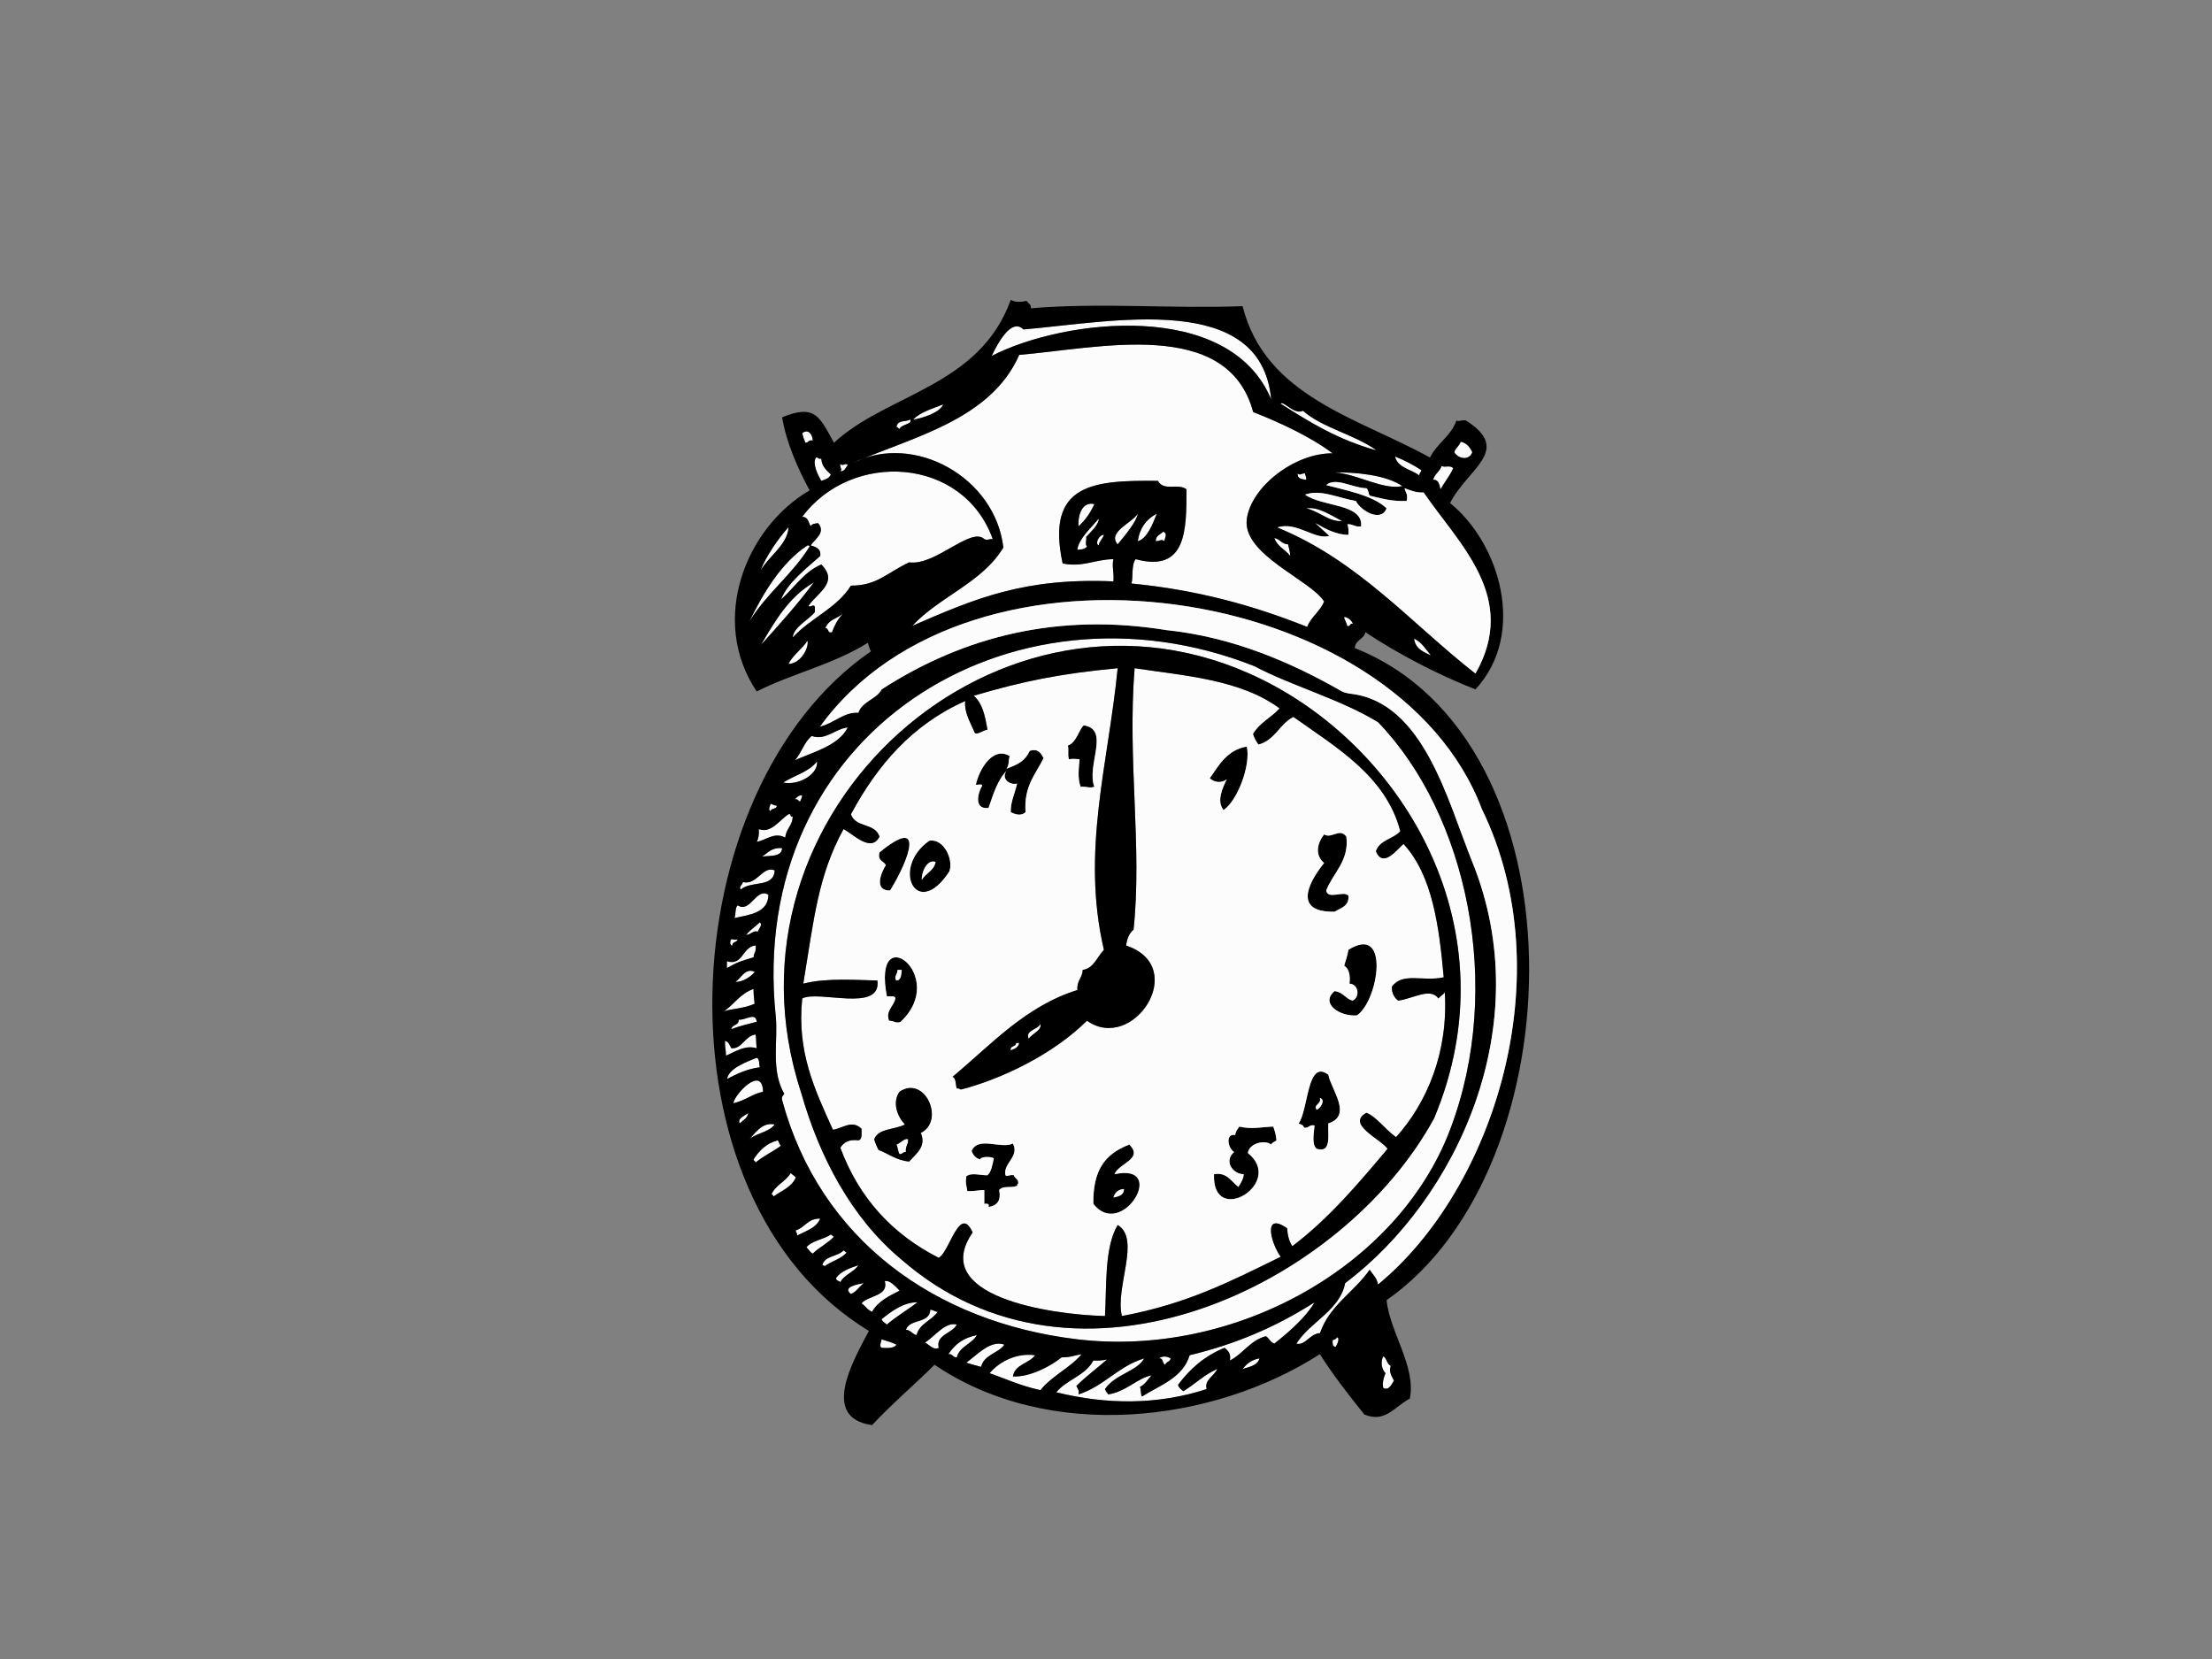 <?xml version="1.0" encoding="utf-8"?>
<!-- Generator: Adobe Illustrator 17.0.0, SVG Export Plug-In . SVG Version: 6.00 Build 0)  -->
<!DOCTYPE svg PUBLIC "-//W3C//DTD SVG 1.1//EN" "http://www.w3.org/Graphics/SVG/1.1/DTD/svg11.dtd">
<svg version="1.1" id="Layer_1" xmlns="http://www.w3.org/2000/svg" xmlns:xlink="http://www.w3.org/1999/xlink" x="0px" y="0px"
	 width="800px" height="600px" viewBox="0 0 800 600" enable-background="new 0 0 800 600" xml:space="preserve">
<rect x="0" y="0" width="800" height="600" fill="#808080" stroke="none"/>
<g>
	<path fill-rule="evenodd" clip-rule="evenodd" fill="#FCFCFC" d="M329.184,151.698c0.936,1.837-3.357,1.734-3.828,3.443
		c-0.502-0.135-0.603-0.674-1.15-0.767C324.826,151.614,327.348,152.814,329.184,151.698z"/>
	<path fill-rule="evenodd" clip-rule="evenodd" fill="#FCFCFC" d="M293.959,159.351c-1.584-0.439-1.49,0.807-2.677,0.767
		c-0.456-1.076-0.863-2.2-1.149-3.443C292.189,154.973,293.851,156.948,293.959,159.351z"/>
	<path fill-rule="evenodd" clip-rule="evenodd" fill="#FCFCFC" d="M528.267,159.736c2.208,0.474,3.349,2.007,4.211,3.828
		c-1.147,3.156-5.107,2.389-6.509,0C526.381,161.936,527.827,161.335,528.267,159.736z"/>
	<path fill-rule="evenodd" clip-rule="evenodd" fill="#FCFCFC" d="M504.528,165.095c3.473,1.379,6.654,3.048,9.573,4.977
		c-0.164,0.729-0.824,0.964-0.766,1.915C510.41,169.676,505.539,169.321,504.528,165.095z"/>
	<path fill-rule="evenodd" clip-rule="evenodd" fill="#FCFCFC" d="M295.108,165.48c0.925-0.16,0.836,0.696,1.918,0.382
		c0.193,2.869,1.918,4.205,3.443,5.744c-0.502,1.409-2.007,1.818-3.443,2.297C295.859,171.863,293.653,167.693,295.108,165.48z"/>
	<path fill-rule="evenodd" clip-rule="evenodd" fill="#FCFCFC" d="M303.917,167.774c0.856,1.021,1.918-0.542,2.678,0.385
		c-0.738,0.919-0.986,2.33-2.678,2.292C304.778,169.627,303.598,169.15,303.917,167.774z"/>
	<path fill-rule="evenodd" clip-rule="evenodd" fill="#FCFCFC" d="M359.045,194.959c-1.599-0.089-1.809,0.62-3.061,0
		c-4.908-4.546-17.754,9.791-27.184,8.423c-8.151,3.85-11.662,8.469-21.056,8.418c-5.072,8.204-14.737,11.81-21.058,18.762
		c0.382-3.831,5.532-6.207,8.04-9.19c0-0.637,0-1.273,0-1.907c-0.531-1.208-1.888,0.523-2.296-0.39
		c3.366-4.896,11.024-8.45,4.596-14.928c-6.349,2.715-9.695,8.426-14.549,12.63c2.366-6.052,9.041-11.119,14.165-15.692
		c0.431-3.026-2.342-3.435-3.447-3.834c1.505-2.273,5.59-4.687,2.682-8.036c-1.142,0.135-2.333,0.222-2.682,1.149
		c-0.786-1.384-0.894-3.446-3.062-3.446C307.947,162.93,348.314,165.062,359.045,194.959z"/>
	<path fill-rule="evenodd" clip-rule="evenodd" fill="#FCFCFC" d="M521.375,168.541c1.325,0.642,2.942-0.431,4.212,0.767
		c-1.24,2.842-3.143,5.023-4.595,7.651c-0.482-1.552-0.532-3.546-2.678-3.441C518.838,171.361,520.716,170.562,521.375,168.541z"/>
	<path fill-rule="evenodd" clip-rule="evenodd" fill="#FCFCFC" d="M507.211,175.815c-7.208,1.449-15.813-4.24-24.504-4.977
		C490.011,170.776,501.034,171.627,507.211,175.815z"/>
	<path fill-rule="evenodd" clip-rule="evenodd" fill="#FCFCFC" d="M469.305,171.22c0.855,0.889,1.496-0.127,2.684,0
		c-0.011,0.9,0.657,1.127,0.383,2.298C470.808,173.293,469.148,173.169,469.305,171.22z"/>
	<path fill-rule="evenodd" clip-rule="evenodd" fill="#FCFCFC" d="M395.799,182.326c-1.418,3.17-3.334,5.849-5.744,8.038
		C389.783,185.72,391.67,181.299,395.799,182.326z"/>
	<path fill-rule="evenodd" clip-rule="evenodd" fill="#FCFCFC" d="M472.372,183.856c4.317-0.753,9.144,2.59,13.017,4.592
		C480.663,188.833,477.016,184.826,472.372,183.856z"/>
	<path fill-rule="evenodd" clip-rule="evenodd" fill="#FCFCFC" d="M411.496,185.772c-0.333,2.752-4.722,8.017-7.276,11.1
		C400.376,192.442,409.382,189.177,411.496,185.772z"/>
	<path fill-rule="evenodd" clip-rule="evenodd" fill="#FCFCFC" d="M418.388,185.772c-1.527,3.89-3.571,9.106-6.891,9.948
		C412.11,191.253,414.413,187.815,418.388,185.772z"/>
	<path fill-rule="evenodd" clip-rule="evenodd" fill="#FCFCFC" d="M420.685,192.274c1.615,0.715,0.737,1.967,0.383,3.446
		c-0.897-0.899-1.882,0.065-3.063,0C417.95,193.626,419.719,193.352,420.685,192.274z"/>
	<path fill-rule="evenodd" clip-rule="evenodd" fill="#FCFCFC" d="M399.245,193.425c-0.424,1.488-1.617,2.214-1.914,3.826
		C395.94,196.59,397.472,193.352,399.245,193.425z"/>
	<path fill-rule="evenodd" clip-rule="evenodd" fill="#FCFCFC" d="M460.885,194.577c2.045,0.374,2.654,2.192,4.977,2.295
		c0.252,1.406,0.742,2.571,0.767,4.213C464.878,198.749,461.905,197.638,460.885,194.577z"/>
	<path fill-rule="evenodd" clip-rule="evenodd" fill="#FCFCFC" d="M292.048,197.251c0.444-0.057,0.681,0.089,0.765,0.387
		c-6.214,10.119-15.642,17.028-21.823,27.179C275.806,214.959,282.396,203.555,292.048,197.251z"/>
	<path fill-rule="evenodd" clip-rule="evenodd" fill="#FCFCFC" d="M294.343,210.657c-5.968,7.938-12.526,15.288-19.139,22.584
		C280.355,224.485,285.467,215.688,294.343,210.657z"/>
	<path fill-rule="evenodd" clip-rule="evenodd" fill="#FCFCFC" d="M511.421,230.946c2.761,1.322,4.26,3.907,6.126,6.123
		C515.338,235.966,511.849,234.866,511.421,230.946z"/>
	<path fill-rule="evenodd" clip-rule="evenodd" fill="#FCFCFC" d="M292.048,231.713c0.55,2.628-2.41,8.282-6.891,8.421
		C286.868,236.741,290.042,234.812,292.048,231.713z"/>
	<path fill-rule="evenodd" clip-rule="evenodd" fill="#FCFCFC" d="M453.612,240.897c13.331,7.079,31.398,12.064,44.792,20.292
		c32.168,33.324,45.69,95.77,26.035,147.4c-18.903,49.647-77.937,82.478-134.765,75.802c-51.688-6.164-93.198-36.233-106.812-86.525
		c-0.306-1.322,0.423-1.615,0.764-2.298c-4.944-8.578-2.166-19.284-3.064-27.949C269.937,265.172,365.499,206.127,453.612,240.897z
		 M455.909,245.498c-93.929-45.876-199.442,48.292-166.159,149.689c6.624,23.386,18.302,45.318,35.988,60.108
		c63.865,56.03,160.098,9.542,192.956-50.918C547.011,336.71,508.46,271.16,455.909,245.498z"/>
	<path fill-rule="evenodd" clip-rule="evenodd" fill="#FCFCFC" d="M306.595,263.105c-3.334,6.749-13.152,9.052-19.144,11.869
		c2.41-2.574,3.343-6.611,6.126-8.808C298.522,267.99,302.212,263.463,306.595,263.105z"/>
	<path fill-rule="evenodd" clip-rule="evenodd" d="M450.931,269.995c1.494,6.77-3.396,19.615-8.422,22.972
		c-2.579-3.202-0.432-7.843,1.149-11.1c-1.966,1.455-4.441,1.138-6.127-0.388C440.925,276.581,443.868,271.227,450.931,269.995z"/>
	<path fill-rule="evenodd" clip-rule="evenodd" d="M364.024,278.8c-3.468,3.587-4.89,8.892-6.508,13.4
		c-5.744,0.677-3.563-6.15-2.297-8.036c-0.049-0.848-1.624-0.165-2.297-0.388c1.345-5.865,6.26-13.923,12.251-10.336
		c-0.549,1.75-0.055,2.95-1.149,4.592c4.137-1.623,6.569-2.604,8.423-6.508c3.007-0.843,3.916,0.702,4.978,2.682
		c-2.86,5.814-7.216,10.141-6.509,19.526c-1.514,1.406-3.506,0.954-5.36,0c-0.114-3.706,1.445-6.624,2.295-10.336
		C365.236,284.077,361.931,281.653,364.024,278.8z"/>
	<path fill-rule="evenodd" clip-rule="evenodd" fill="#FCFCFC" d="M295.492,275.356c0.539,4.682-6.757,8.862-12.25,7.656
		C287.3,280.436,292.644,279.144,295.492,275.356z"/>
	<path fill-rule="evenodd" clip-rule="evenodd" fill="#FCFCFC" d="M290.134,287.61c-0.126,0.894-0.461,1.579-0.765,2.297
		c-0.733-0.165-0.695-1.097-1.917-0.767C288.083,288.366,288.733,287.61,290.134,287.61z"/>
	<path fill-rule="evenodd" clip-rule="evenodd" fill="#FCFCFC" d="M278.647,290.669c1.347,0.461,1.261,0.563,2.296,0.767
		c-0.095,1.311-2.025,0.78-2.296,1.913C277.614,292.899,278.65,291.355,278.647,290.669z"/>
	<path fill-rule="evenodd" clip-rule="evenodd" fill="#FCFCFC" d="M285.157,294.497c1.24-0.471,0.293,1.238,1.529,0.767
		c-0.024,3.419-2.466,4.429-2.678,7.659c-4.048-2.113-6.777,0.935-10.34,1.531c0.666-1.122,0.904-2.671,0.768-4.595
		C278.851,301.579,282.002,296.478,285.157,294.497z"/>
	<path fill-rule="evenodd" clip-rule="evenodd" d="M486.918,302.538c1.135,8.808-4.809,13.116-7.273,19.526
		c0.624,3.506,6.47-0.176,8.04,1.913c0.271,3.844-2.786,4.364-4.978,5.744c-14.631,0.352-10.093-9.843-3.825-17.613
		c-3.495-2.907-2.432-7.234,0-10.333C481.673,303.484,484.392,299.306,486.918,302.538z"/>
	<path fill-rule="evenodd" clip-rule="evenodd" d="M321.91,322.064c-6.012,0.1-3.202-6.64-1.531-9.19
		c-0.776-1.523-3.114-1.482-2.296-4.592C334.696,294.627,328.985,310.623,321.91,322.064z"/>
	<path fill-rule="evenodd" clip-rule="evenodd" d="M336.075,304.072c5.221-1.011,8.872,6.865,7.276,11.1
		C331.618,333.191,321.935,313.977,336.075,304.072z M333.395,318.238c1.368-2.468,4.378-3.284,4.977-6.51
		C335.135,310.585,333.139,315.895,333.395,318.238z"/>
	<path fill-rule="evenodd" clip-rule="evenodd" fill="#FCFCFC" d="M282.861,306.751c-0.168,3.275-4.277,2.612-7.276,3.061
		C277.692,308.474,279.073,306.41,282.861,306.751z"/>
	<path fill-rule="evenodd" clip-rule="evenodd" fill="#FCFCFC" d="M338.372,311.728c-0.599,3.227-3.609,4.042-4.977,6.51
		C333.139,315.895,335.135,310.585,338.372,311.728z"/>
	<path fill-rule="evenodd" clip-rule="evenodd" fill="#FCFCFC" d="M280.178,314.792c-0.36,6.451-8.364,3.56-12.249,6.89
		c-0.872-0.921,0.591-1.655,0.765-2.679C273.687,320.341,275.94,312.877,280.178,314.792z"/>
	<path fill-rule="evenodd" clip-rule="evenodd" fill="#FCFCFC" d="M277.883,323.595c0.016,6.545-6.844,7.261-12.253,8.423
		c0.547-1.368,0.14-3.687,1.15-4.595C271.448,330.384,273.438,320.858,277.883,323.595z"/>
	<path fill-rule="evenodd" clip-rule="evenodd" fill="#FCFCFC" d="M274.82,333.551c1.149,1.051-0.55,2.49-0.765,3.443
		c-1.508-0.707-2.425,1.027-4.213,1.152C271.233,336.344,273.188,335.109,274.82,333.551z"/>
	<path fill-rule="evenodd" clip-rule="evenodd" fill="#FCFCFC" d="M264.482,339.677c1.43,0.035,1.092,0.431,2.299,0
		c-0.144,1.257-2.037,0.775-1.916,2.295C263.815,341.966,263.957,340.164,264.482,339.677z"/>
	<path fill-rule="evenodd" clip-rule="evenodd" d="M490.747,367.241c-6.311,0.485-13.404-4.43-8.04-8.805
		c3.406,0.572,3.876,2.81,6.509,3.446c2.679-1.265,2.209-5.944-1.149-6.126c0.357-3.167-0.218-5.397-1.913-6.51
		c0.543-1.88,1.178-3.674,1.531-5.744C502.923,333.885,498.563,361.979,490.747,367.241z"/>
	<path fill-rule="evenodd" clip-rule="evenodd" d="M325.739,369.538c-1.443,0.761-2.477-0.374-4.213-0.382
		c-1.337-3.609,1.723-5.175,2.296-8.041c-0.084-1.189-1.903-0.65-3.061-0.761C315.163,331.617,343.435,352.936,325.739,369.538z
		 M324.206,354.61c1.804-0.117,1.701-2.132,1.915-3.834c-0.511,0-1.021,0-1.532,0C324.737,352.302,323.055,353.266,324.206,354.61z"
		/>
	<path fill-rule="evenodd" clip-rule="evenodd" fill="#FCFCFC" d="M324.589,350.777c0.511,0,1.021,0,1.532,0
		c-0.214,1.701-0.111,3.717-1.915,3.834C323.055,353.266,324.737,352.302,324.589,350.777z"/>
	<path fill-rule="evenodd" clip-rule="evenodd" fill="#FCFCFC" d="M272.522,357.669c0.02,2.712,0.303,3.861,0.383,5.362
		c-3.727,1.669-7.938,1.775-11.103,2.679C265.254,363.583,267.619,359.343,272.522,357.669z"/>
	<path fill-rule="evenodd" clip-rule="evenodd" fill="#FCFCFC" d="M273.669,369.538c-3.495,0.962-5.7,1.366-9.187,2.682
		c0.275-1.772,2.8-1.287,2.682-3.446C269.71,369.032,273.307,365.889,273.669,369.538z"/>
	<path fill-rule="evenodd" clip-rule="evenodd" fill="#FCFCFC" d="M376.276,370.305c0.648,2.311-3.059,3.574-4.211,5.362
		C370.618,372.554,375.426,372.394,376.276,370.305z"/>
	<path fill-rule="evenodd" clip-rule="evenodd" fill="#FCFCFC" d="M273.287,374.128c0.289,1.994,0.111,2.623,0.382,4.977
		c-4.367-1.257-7.991,1.422-11.1,2.685c-0.073-2.628-0.412-2.631-0.383-5.359c1.37,0.29,1.707,1.609,2.296,2.674
		C268.381,379.465,269.225,374.746,273.287,374.128z"/>
	<path fill-rule="evenodd" clip-rule="evenodd" fill="#FCFCFC" d="M367.468,377.197c0.382,0,0.765,0,1.15,0
		c-0.31,1.604-1.646,2.181-3.063,2.674C365.174,377.964,367.511,378.763,367.468,377.197z"/>
	<path fill-rule="evenodd" clip-rule="evenodd" fill="#FCFCFC" d="M273.669,382.553c1.149,0.388,0.757,2.308,1.151,3.446
		c-4.757,0.601-8.328,2.392-11.868,4.216C263.592,386.249,270.377,383.924,273.669,382.553z"/>
	<path fill-rule="evenodd" clip-rule="evenodd" d="M480.409,388.679c1.012,5.394,8.863,14.766,0,17.616
		c-0.287,3.888,1.352,10.935-4.212,9.182c-1.895-1.506-1.001-5.76-0.765-8.418c-2.029-0.501-1.952,1.108-3.827,0.767
		c-0.157-1-1.192-1.108-1.917-1.531C473.288,401.144,472.673,382.849,480.409,388.679z M476.198,401.315
		c1.409-0.382,3.349-3.679,1.149-4.213C478.043,399.346,474.766,399.606,476.198,401.315z"/>
	<path fill-rule="evenodd" clip-rule="evenodd" fill="#FCFCFC" d="M275.969,394.807c-4.207,1.005-6.104,3.072-10.721,4.213
		C265.411,396.021,275.703,384.921,275.969,394.807z"/>
	<path fill-rule="evenodd" clip-rule="evenodd" fill="#FCFCFC" d="M477.347,397.102c2.2,0.534,0.26,3.831-1.149,4.213
		C474.766,399.606,478.043,399.346,477.347,397.102z"/>
	<path fill-rule="evenodd" clip-rule="evenodd" fill="#FCFCFC" d="M270.609,402.458c-0.248,2.054-1.928,2.671-3.062,3.836
		C266.5,404.471,269.581,403.488,270.609,402.458z"/>
	<path fill-rule="evenodd" clip-rule="evenodd" fill="#FCFCFC" d="M280.178,406.671c-2.232,3.126-7.589,3.135-9.952,6.131
		C272.894,410.337,275.314,405.669,280.178,406.671z"/>
	<path fill-rule="evenodd" clip-rule="evenodd" d="M460.502,407.438c0.496,1.547,1.047,3.037,1.147,4.977
		c-0.574,0.577-1.609,0.683-1.913,1.531c-2.325-1.888-8.017-0.431-8.422,3.064c13.604,10.883-13.038,27.017-12.253,7.656
		c4.592-0.818,6.126,2.501,8.806,4.595c0.963-1.439,1.952-3.202,1.914-4.595c-3.619,0.041-7.437-4.513-3.446-8.041
		c-2.292-1.303-3.234-6.817,0.383-6.126c0.191-1.393,0.585-1.758,1.529-3.062C452.451,408.522,456.581,407.574,460.502,407.438z"/>
	<path fill-rule="evenodd" clip-rule="evenodd" fill="#FCFCFC" d="M328.418,412.038c0.193,1.973-1.084,2.485-0.765,4.587
		c-1.12-0.098-1.176,0.869-2.298,0.767c-0.653-0.878-0.592-2.468-1.15-3.446C325.56,413.504,327.286,411.429,328.418,412.038z"/>
	<path fill-rule="evenodd" clip-rule="evenodd" fill="#FCFCFC" d="M281.329,412.415c0.448,0.577,0.474,1.569,1.149,1.921
		c-2.895,2.208-6.459,3.744-9.191,6.12c-0.135-0.504-0.675-0.599-0.764-1.143C274.597,416.151,277.138,413.458,281.329,412.415z"/>
	<path fill-rule="evenodd" clip-rule="evenodd" d="M366.321,413.569c2.521,4.776-3.666,7.169-2.68,11.482
		c0.619,0.626,1.601-0.344,3.062,0c0.259,1.271,1.797,1.268,1.531,3.061c-0.371,0.014-0.295,0.471-0.383,0.767
		c-2.538,0.983-4.962-0.276-6.506,1.531c0.866,4.064-1.008,5.66-3.828,6.123c0.385-1.276-0.534-1.255-1.532-1.146
		c0-1.658,0-3.316,0-4.977c-2.619-0.008-3.03,0.471-6.126,0.382c-0.374-2.362-0.761-2.687-0.383-5.359
		c1.923-1.479,4.946-0.328,7.658-0.382c1.479-1.33,1.765-3.853,2.296-6.128c-0.916-0.639-4.586-0.775-4.976,0.39
		c-1.605-0.439-2.526-1.563-3.064-3.069C353.804,410.808,362.065,415.696,366.321,413.569z"/>
	<path fill-rule="evenodd" clip-rule="evenodd" d="M408.435,413.946c5.266,5.281-3.766,6.67-5.362,10.721
		c19.702-4.278,2.643,23.999-7.658,10.721C395.29,423.696,399.136,417.495,408.435,413.946z M402.691,433.095
		c1.901-0.398,3.77-0.829,3.828-3.067C404.359,430.163,403.216,431.32,402.691,433.095z"/>
	<path fill-rule="evenodd" clip-rule="evenodd" fill="#FCFCFC" d="M285.923,424.284c0.7,0.447,1.296,1.002,1.913,1.531
		c-1.467,3.511-5.167,4.79-8.04,6.892c-0.17-0.338-0.335-0.682-0.765-0.767C280.481,428.543,284.161,427.37,285.923,424.284z"/>
	<path fill-rule="evenodd" clip-rule="evenodd" fill="#FCFCFC" d="M406.52,430.028c-0.058,2.238-1.928,2.669-3.828,3.067
		C403.216,431.32,404.359,430.163,406.52,430.028z"/>
	<path fill-rule="evenodd" clip-rule="evenodd" fill="#FCFCFC" d="M296.643,440.748c-1.441,3.411-5.231,4.467-8.424,6.123
		c0.32-1.084-0.539-0.992-0.383-1.91C291.178,443.964,292.143,440.589,296.643,440.748z"/>
	<path fill-rule="evenodd" clip-rule="evenodd" fill="#FCFCFC" d="M300.47,446.489c0.504,0.135,0.601,0.677,1.147,0.767
		c-2.211,2.384-5.355,3.833-7.658,6.126c-1.043-0.491-1.524-1.539-2.293-2.297C293.683,448.635,297.828,448.315,300.47,446.489z"/>
	<path fill-rule="evenodd" clip-rule="evenodd" fill="#FCFCFC" d="M305.066,452.233c0.501,0.136,0.6,0.675,1.146,0.764
		c-2.009,2.33-5.534,3.145-8.037,4.98c-0.012-0.374-0.471-0.295-0.767-0.385C298.2,454.048,303.03,454.539,305.066,452.233z"/>
	<path fill-rule="evenodd" clip-rule="evenodd" fill="#FCFCFC" d="M310.426,457.592c-1.635,2.574-5.082,3.341-6.509,6.128
		c-0.45-0.572-1.593-0.452-1.533-1.534C304.156,459.746,307.254,458.632,310.426,457.592z"/>
	<path fill-rule="evenodd" clip-rule="evenodd" fill="#FCFCFC" d="M319.995,463.336c1.886-0.474,4.025,2.094,5.36,3.446
		c-3.882,1.989-7.872,3.871-9.955,7.656c-1.67-0.626-2.424-2.167-3.825-3.064C313.92,468.488,321.534,468.832,319.995,463.336z"/>
	<path fill-rule="evenodd" clip-rule="evenodd" fill="#FCFCFC" d="M331.863,470.994c-3.667,2.709-7.658,5.104-11.102,8.041
		c-0.694-0.583-1.589-0.965-1.914-1.918C322.212,474.341,326.876,470.875,331.863,470.994z"/>
	<path fill-rule="evenodd" clip-rule="evenodd" fill="#FCFCFC" d="M475.432,470.994c-3.022,5.272-9.192,10.713-14.547,14.928
		c-1.437-0.477-1.897-1.929-3.061-2.679c-5.744,1.536-8.192,6.361-13.018,8.808c0.462-2.633-0.741-3.598-1.914-4.595
		c-7.197,2.886-12.548,7.616-16.846,13.4c0.28,1.122,1.161,1.647,1.915,2.297c4.206-2.56,7.547-5.982,12.25-8.041
		c-1.076,2.595-4.706,3.918-3.828,7.274c-17.816,5.784-36.226,5.643-54.367,1.146c3.71-4.581,10.573-6.017,13.4-11.482
		c1.906,0.114,3.514-0.062,4.978-0.385c-3.682,3.208-7.64,6.142-11.104,9.572c0.338,0.937,1.149,1.406,0.765,3.061
		c9.282-2.972,14.329-10.173,23.74-13.012c-2.417,4.625-10.597,5.746-14.167,11.1c0.226,0.799,0.805,1.238,1.149,1.913
		c6.368-0.902,10.653-5.936,15.696-6.89c-1.348,1.458-2.312,3.3-4.21,4.213c0.5,0.905,0.161,2.644,0.765,3.443
		c6.555-4.161,14.728-6.711,17.228-14.931C446.671,486.177,461.138,480.106,475.432,470.994z"/>
	<path fill-rule="evenodd" clip-rule="evenodd" fill="#FCFCFC" d="M336.458,473.671c1.084,0.065,1.594,0.702,2.678,0.767
		c-2.178,3.181-6.556,4.161-7.656,8.423c-1.565-0.347-2.02-1.807-3.827-1.916C328.906,476.841,336.267,478.843,336.458,473.671z"/>
	<path fill-rule="evenodd" clip-rule="evenodd" fill="#FCFCFC" d="M346.029,479.036c-1.555,3.238-7.712,3.671-6.508,8.42
		c-2.127,0.986-3.397-1.187-4.977-1.913C338.05,483.4,341.802,477.965,346.029,479.036z"/>
	<path fill-rule="evenodd" clip-rule="evenodd" fill="#FCFCFC" d="M353.305,482.861c-1.841,3.264-6.196,4.01-7.276,8.041
		c-1.502,0.098-1.421-1.384-3.061-1.149C345.609,485.923,348.464,483.866,353.305,482.861z"/>
	<path fill-rule="evenodd" clip-rule="evenodd" fill="#FCFCFC" d="M483.472,483.628c1.318,0.239,0.1,2.68-0.382,3.443
		c-1.185,0.033-1.142-1.157-1.149-2.292C482.451,484.392,483.366,484.416,483.472,483.628z"/>
	<path fill-rule="evenodd" clip-rule="evenodd" fill="#FCFCFC" d="M318.847,484.392c1.815,0.61,3.78,1.07,5.359,1.916
		c-0.952,1.734-4.745,1.092-5.359,1.149C317.861,486.933,318.764,485.107,318.847,484.392z"/>
	<path fill-rule="evenodd" clip-rule="evenodd" fill="#FCFCFC" d="M363.26,486.307c-2.273,3.216-7.388,3.592-8.424,8.041
		c-2.06-0.588-3.02-0.761-5.36-1.533C353.422,490.005,358.206,484.508,363.26,486.307z"/>
	<path fill-rule="evenodd" clip-rule="evenodd" fill="#FCFCFC" d="M374.358,490.135c-2.182,3.048-7.262,3.202-8.037,7.656
		c5.939,0.398,13.726-3.698,17.611-6.89c3.366,0.016,3.923-0.577,7.274-1.149c-4.267,5.05-10.801,7.838-14.931,13.016
		c-7.564-1.666-12.805-4.219-18.378-6.123C361.507,492.341,367.75,489.228,374.358,490.135z"/>
	<path fill-rule="evenodd" clip-rule="evenodd" fill="#FCFCFC" d="M423.366,491.287c-0.114,1.287-1.699,1.108-1.914,2.295
		c-1.219-0.314-0.534-2.53-2.299-2.295C420.368,490.273,422.177,490.504,423.366,491.287z"/>
	<path fill-rule="evenodd" clip-rule="evenodd" fill="#FCFCFC" d="M500.318,490.517c1.28,0.764,1.253,2.831,2.681,3.446
		c-0.816,2.176,0.364,3.739,1.149,5.362c-0.886,1.317-1.777,3.687-3.829,2.677c-0.538-1.493,0.118-3.904,0.765-5.356
		C499.716,495.243,499.153,492.468,500.318,490.517z"/>
	<path fill-rule="evenodd" clip-rule="evenodd" fill="#FCFCFC" d="M455.523,491.287c-0.747,2.566-3.59,3.043-6.124,3.825
		C451.107,492.948,452.903,491.701,455.523,491.287z"/>
	<path fill-rule="evenodd" clip-rule="evenodd" fill="#FCFCFC" d="M358.665,128.723c2.239-4.733,7.147-13.882,11.484-9.569
		c32.298-2.774,85.969-14.053,89.587,25.269C444.604,108.154,384.772,115.269,358.665,128.723z"/>
	<path fill-rule="evenodd" clip-rule="evenodd" fill="#FCFCFC" d="M481.941,163.949c-13.738-0.108-29.428,12.083-31.01,23.733
		c-1.75,12.885,23.099,22.024,27.95,29.862c-1.47,3.636-4.705,5.511-6.127,9.193c-19.558-7.833-39.942-13.416-63.555-15.703
		c0.676-1.989-0.126-6.76,1.531-8.802c18.392,4.95,18.378-10.561,18.378-25.272c-3.124-2.346-8.131,0.894-10.337-3.056
		c-23.026-0.209-40.723,0.764-34.455,29.859c7.003,1.544,11.96-1.509,18.375-1.531c-0.633,2.571,0.285,4.795,0,8.038
		c-32.34-1.42-50.255,6.297-72.742,16.079c9.812-10.604,25.265-15.567,32.927-28.331c-2.941-25.386-32.224-41.685-54.368-30.625
		c21.69-9.393,49.821-15.573,60.11-39.049c28.705-2.371,75.34-13.796,84.61,20.671C462.604,152.719,473.765,157.783,481.941,163.949
		z"/>
	<path fill-rule="evenodd" clip-rule="evenodd" d="M314.252,481.333c-79.147-47.886-72.036-195.703,0.765-245.795
		c-0.607-0.794-0.77-2.032-1.149-3.059c-12.441,7.813-27.938,11.317-40.2,17.608c-17.369-25.952-3.846-59.387,19.145-72.738
		c-4.198-7.737-8.43-17.263-9.952-26.418c12.137-5.05,13.656,0.105,18.756,9.187c19.311-17.83,52.576-20.162,63.939-51.685
		c1.471,0.978,3.968,0.826,5.742,0.382c0.486,0.919,1.678,1.13,1.532,2.677c25.772-2.14,50.974,0.23,76.569-0.764
		c8.252,32.814,42.063,40.447,67.765,54.751c2.518-5.139,7.602-7.716,9.57-13.403c0.617,0.572,1.921-0.33,3.446,0
		c17.02,10.772,0.42,17.518-5.742,29.864c17.912,14.462,27.851,47.184,9.188,67.382c-13.422-5.226-27.847-12.731-39.816-20.677
		c-0.541,2.655-3.668,2.712-3.831,5.744c83.831,33.18,80.378,187.928,11.487,235.838c1.246,11.772,10.741,23.936,8.422,35.605
		c-5.582,2.861-8.79,8.905-16.461,5.741c-5.626-7.009-11.165-14.104-16.081-21.821c-38.825,24.96-97.913,31.899-139.357,3.828
		c-7.414,7.391-15.452,14.156-22.588,21.826C296.438,512.768,308.76,491.772,314.252,481.333z M459.736,144.423
		c-3.618-39.322-57.289-28.044-89.587-25.269c-4.337-4.313-9.245,4.836-11.484,9.569
		C384.772,115.269,444.604,108.154,459.736,144.423z M453.229,149.015c-9.27-34.467-55.905-23.042-84.61-20.671
		c-10.29,23.476-38.42,29.655-60.11,39.049c22.144-11.059,51.427,5.24,54.368,30.625c-7.662,12.763-23.116,17.727-32.927,28.331
		c22.487-9.783,40.402-17.499,72.742-16.079c0.285-3.243-0.633-5.467,0-8.038c-6.416,0.022-11.372,3.075-18.375,1.531
		c-6.268-29.095,11.429-30.067,34.455-29.859c2.207,3.95,7.213,0.71,10.337,3.056c0,14.711,0.014,30.222-18.378,25.272
		c-1.657,2.043-0.855,6.814-1.531,8.802c23.613,2.287,43.997,7.87,63.555,15.703c1.422-3.682,4.657-5.557,6.127-9.193
		c-4.851-7.838-29.7-16.976-27.95-29.862c1.582-11.65,17.272-23.841,31.01-23.733C473.765,157.783,462.604,152.719,453.229,149.015z
		 M497.639,162.797c-8.021-5.692-19.358-7.976-26.415-14.167c-3.185,1.468-6.823-3.479-8.04-2.677
		C473.94,152.806,483.732,158.858,497.639,162.797z M330.331,151.698c3.683-0.634,9.237-2.422,10.722-5.364
		C337.221,147.864,333.041,149.043,330.331,151.698z M324.206,154.374c0.547,0.092,0.648,0.631,1.15,0.767
		c0.472-1.71,4.764-1.607,3.828-3.443C327.348,152.814,324.826,151.614,324.206,154.374z M290.134,156.675
		c0.286,1.243,0.692,2.368,1.149,3.443c1.187,0.041,1.093-1.206,2.677-0.767C293.851,156.948,292.189,154.973,290.134,156.675z
		 M525.97,163.564c1.402,2.389,5.362,3.156,6.509,0c-0.863-1.821-2.003-3.354-4.211-3.828
		C527.827,161.335,526.381,161.936,525.97,163.564z M513.335,171.987c-0.057-0.951,0.603-1.187,0.766-1.915
		c-2.919-1.929-6.1-3.598-9.573-4.977C505.539,169.321,510.41,169.676,513.335,171.987z M297.026,173.903
		c1.436-0.479,2.941-0.889,3.443-2.297c-1.525-1.539-3.251-2.874-3.443-5.744c-1.082,0.314-0.993-0.542-1.918-0.382
		C293.653,167.693,295.859,171.863,297.026,173.903z M303.917,170.451c1.692,0.038,1.94-1.374,2.678-2.292
		c-0.76-0.927-1.822,0.637-2.678-0.385C303.598,169.15,304.778,169.627,303.917,170.451z M290.134,186.918
		c2.168,0,2.276,2.062,3.062,3.446c0.349-0.927,1.54-1.013,2.682-1.149c2.908,3.349-1.177,5.762-2.682,8.036
		c1.105,0.398,3.878,0.807,3.447,3.834c-5.124,4.573-11.799,9.64-14.165,15.692c4.854-4.205,8.199-9.916,14.549-12.63
		c6.428,6.478-1.23,10.032-4.596,14.928c0.408,0.913,1.765-0.818,2.296,0.39c0,0.634,0,1.271,0,1.907
		c-2.507,2.983-7.658,5.359-8.04,9.19c6.321-6.952,15.986-10.558,21.058-18.762c9.394,0.051,12.906-4.568,21.056-8.418
		c9.43,1.368,22.276-12.969,27.184-8.423c1.253,0.62,1.463-0.089,3.061,0C348.314,165.062,307.947,162.93,290.134,186.918z
		 M518.313,173.518c2.146-0.106,2.196,1.888,2.678,3.441c1.452-2.628,3.356-4.809,4.595-7.651c-1.269-1.198-2.887-0.125-4.212-0.767
		C520.716,170.562,518.838,171.361,518.313,173.518z M482.707,170.838c8.691,0.737,17.296,6.426,24.504,4.977
		C501.034,171.627,490.011,170.776,482.707,170.838z M472.372,173.518c0.274-1.17-0.394-1.398-0.383-2.298
		c-1.188-0.127-1.829,0.889-2.684,0C469.148,173.169,470.808,173.293,472.372,173.518z M480.793,193.813
		c-5.313,1.577-11.741-5.31-18.76-3.07c29.414,12.062,48.309,34.649,71.595,52.836c15.706-27.513-5.901-46.705-18.76-65.467
		c-2.935,0.125-4.801-0.815-6.891-1.531c0.524,2.108,1.246,1.831,0.765,4.592c-5.676,0.173-8.457-0.788-13.4-1.913
		c-0.455-0.821-0.413-2.14-1.147-2.679c-4.992-0.081-11.143-4.161-14.549-1.152c5.618,1.59,16.967,3.574,21.822,8.426
		c-1.949,5.158-9.297,0.951-11.104-2.682c-6.7-1.122-12.709-4.316-18.374-2.295c6.26,4.554,21.034,3.118,20.288,11.484
		c-2.285,0.371-2.927-0.902-4.975-0.764c0.397,1.008,0.459,2.344,0.383,3.825C479.258,193.594,469.937,183.727,480.793,193.813z
		 M390.055,190.364c2.41-2.189,4.325-4.869,5.744-8.038C391.67,181.299,389.783,185.72,390.055,190.364z M485.389,188.449
		c-3.873-2.002-8.699-5.345-13.017-4.592C477.016,184.826,480.663,188.833,485.389,188.449z M404.221,196.872
		c2.553-3.083,6.942-8.347,7.276-11.1C409.382,189.177,400.376,192.442,404.221,196.872z M411.496,195.72
		c3.32-0.843,5.364-6.058,6.891-9.948C414.413,187.815,412.11,191.253,411.496,195.72z M389.673,198.785
		c1.527-0.003,2.697-0.363,3.446-1.146c-0.868-0.406-0.146-2.406-0.381-3.446c1.66-1.788,4.527-4.403,4.592-6.51
		C394.637,191.006,390.308,194.672,389.673,198.785z M275.203,206.056c3.011-5.148,9.415-8.96,9.954-15.313
		C281.296,195.051,277.196,201.16,275.203,206.056z M418.005,195.72c1.181,0.065,2.166-0.899,3.063,0
		c0.354-1.479,1.232-2.731-0.383-3.446C419.719,193.352,417.95,193.626,418.005,195.72z M397.331,197.251
		c0.297-1.612,1.49-2.338,1.914-3.826C397.472,193.352,395.94,196.59,397.331,197.251z M466.629,201.085
		c-0.024-1.642-0.515-2.807-0.767-4.213c-2.323-0.103-2.931-1.921-4.977-2.295C461.905,197.638,464.878,198.749,466.629,201.085z
		 M270.991,224.818c6.181-10.152,15.609-17.06,21.823-27.179c-0.084-0.298-0.321-0.444-0.765-0.387
		C282.396,203.555,275.806,214.959,270.991,224.818z M275.203,233.241c6.613-7.296,13.171-14.646,19.139-22.584
		C285.467,215.688,280.355,224.485,275.203,233.241z M468.925,485.923c3.294,0.601,4.715-3.601,8.422-3.828
		c3.502-10.149,12.443-14.868,17.995-22.969c1.091,1.715,2.678,2.94,3.063,5.359c41.87-34.429,66.72-112.06,37.518-171.9
		c-31.092-82.31-184.982-104.892-239.279-29.864c4.97-1.168,8.514-5.321,13.783-4.977c1.42-4.194,6.485-4.741,8.421-8.42
		c29.838-19.285,63.995-27.781,102.987-21.441c24.405,2.533,45.685,11.98,63.555,22.205c0.597,0.347,2.418,0.737,2.678,0.764
		c26.768,2.723,35.483,38.81,44.411,60.877c23.923,59.111-5.695,122.033-45.942,152.374
		C484.67,473.883,473.953,478.039,468.925,485.923z M298.556,227.115c1.261,0.016,0.661,1.894,2.296,1.531
		c0.922-2.52,2.109-4.782,3.831-6.502C302.186,224.051,299.96,223.986,298.556,227.115z M487.302,226.348
		c1.18,0.29,0.735-1.051,1.914-0.764c-0.301-1.246-2.4-2.682-3.061-2.297C486.242,223.837,486.954,225.029,487.302,226.348z
		 M517.546,237.069c-1.865-2.216-3.365-4.801-6.126-6.123C511.849,234.866,515.338,235.966,517.546,237.069z M285.157,240.133
		c4.481-0.138,7.441-5.792,6.891-8.421C290.042,234.812,286.868,236.741,285.157,240.133z M280.561,367.62
		c0.898,8.664-1.88,19.371,3.064,27.949c-0.341,0.683-1.07,0.975-0.764,2.298c13.614,50.292,55.124,80.362,106.812,86.525
		c56.828,6.676,115.863-26.155,134.765-75.802c19.656-51.63,6.134-114.076-26.035-147.4c-13.395-8.228-31.461-13.213-44.792-20.292
		C365.499,206.127,269.937,265.172,280.561,367.62z M293.578,266.167c-2.783,2.197-3.716,6.234-6.126,8.808
		c5.992-2.818,15.81-5.12,19.144-11.869C302.212,263.463,298.522,267.99,293.578,266.167z M283.242,283.013
		c5.493,1.206,12.789-2.975,12.25-7.656C292.644,279.144,287.3,280.436,283.242,283.013z M287.452,289.141
		c1.222-0.33,1.184,0.601,1.917,0.767c0.305-0.718,0.639-1.404,0.765-2.297C288.733,287.61,288.083,288.366,287.452,289.141z
		 M278.647,293.348c0.271-1.132,2.201-0.601,2.296-1.913c-1.035-0.203-0.95-0.306-2.296-0.767
		C278.65,291.355,277.614,292.899,278.647,293.348z M274.436,299.859c0.136,1.924-0.102,3.473-0.768,4.595
		c3.563-0.596,6.292-3.644,10.34-1.531c0.213-3.23,2.654-4.24,2.678-7.659c-1.237,0.471-0.29-1.238-1.529-0.767
		C282.002,296.478,278.851,301.579,274.436,299.859z M275.585,309.813c2.999-0.45,7.108,0.214,7.276-3.061
		C279.073,306.41,277.692,308.474,275.585,309.813z M268.694,319.002c-0.175,1.024-1.638,1.758-0.765,2.679
		c3.885-3.33,11.888-0.439,12.249-6.89C275.94,312.877,273.687,320.341,268.694,319.002z M266.78,327.423
		c-1.011,0.908-0.603,3.227-1.15,4.595c5.409-1.162,12.269-1.878,12.253-8.423C273.438,320.858,271.448,330.384,266.78,327.423z
		 M269.842,338.146c1.788-0.125,2.705-1.858,4.213-1.152c0.216-0.953,1.914-2.392,0.765-3.443
		C273.188,335.109,271.233,336.344,269.842,338.146z M264.865,341.972c-0.122-1.52,1.772-1.038,1.916-2.295
		c-1.207,0.431-0.868,0.035-2.299,0C263.957,340.164,263.815,341.966,264.865,341.972z M262.952,347.715c0,0.764,0,1.531,0,2.297
		c3.499-2.013,5.095-2.514,9.57-3.831c-0.047-1.631,0.994-1.666,0.764-4.21C268.509,342.416,268.709,349.479,262.952,347.715z
		 M266.013,354.99c2.25,0.33,5.41-1.734,6.892-3.446C269.351,349.777,267.571,354.713,266.013,354.99z M261.803,365.71
		c3.165-0.905,7.376-1.01,11.103-2.679c-0.08-1.501-0.363-2.65-0.383-5.362C267.619,359.343,265.254,363.583,261.803,365.71z
		 M267.164,368.774c0.118,2.159-2.407,1.674-2.682,3.446c3.487-1.317,5.692-1.72,9.187-2.682
		C273.307,365.889,269.71,369.032,267.164,368.774z M264.482,379.105c-0.589-1.065-0.927-2.384-2.296-2.674
		c-0.028,2.728,0.31,2.731,0.383,5.359c3.109-1.262,6.733-3.942,11.1-2.685c-0.271-2.355-0.093-2.983-0.382-4.977
		C269.225,374.746,268.381,379.465,264.482,379.105z M262.952,390.215c3.54-1.823,7.11-3.614,11.868-4.216
		c-0.394-1.138-0.003-3.059-1.151-3.446C270.377,383.924,263.592,386.249,262.952,390.215z M265.248,399.02
		c4.617-1.141,6.513-3.208,10.721-4.213C275.703,384.921,265.411,396.021,265.248,399.02z M267.547,406.295
		c1.134-1.165,2.814-1.782,3.062-3.836C269.581,403.488,266.5,404.471,267.547,406.295z M270.225,412.802
		c2.364-2.996,7.72-3.005,9.952-6.131C275.314,405.669,272.894,410.337,270.225,412.802z M272.522,419.313
		c0.089,0.545,0.629,0.639,0.764,1.143c2.732-2.376,6.296-3.912,9.191-6.12c-0.675-0.352-0.701-1.344-1.149-1.921
		C277.138,413.458,274.597,416.151,272.522,419.313z M279.03,431.941c0.431,0.084,0.596,0.428,0.765,0.767
		c2.873-2.102,6.573-3.381,8.04-6.892c-0.616-0.529-1.212-1.084-1.913-1.531C284.161,427.37,280.481,428.543,279.03,431.941z
		 M287.835,444.961c-0.156,0.919,0.703,0.826,0.383,1.91c3.193-1.655,6.983-2.712,8.424-6.123
		C292.143,440.589,291.178,443.964,287.835,444.961z M291.666,451.084c0.769,0.758,1.25,1.807,2.293,2.297
		c2.303-2.292,5.447-3.741,7.658-6.126c-0.546-0.089-0.643-0.631-1.147-0.767C297.828,448.315,293.683,448.635,291.666,451.084z
		 M297.408,457.592c0.295,0.089,0.755,0.011,0.767,0.385c2.503-1.834,6.028-2.649,8.037-4.98c-0.546-0.089-0.645-0.628-1.146-0.764
		C303.03,454.539,298.2,454.048,297.408,457.592z M302.384,462.187c-0.06,1.081,1.084,0.962,1.533,1.534
		c1.427-2.788,4.874-3.555,6.509-6.128C307.254,458.632,304.156,459.746,302.384,462.187z M311.575,471.374
		c1.402,0.897,2.155,2.439,3.825,3.064c2.083-3.785,6.073-5.668,9.955-7.656c-1.336-1.352-3.475-3.92-5.36-3.446
		C321.534,468.832,313.92,468.488,311.575,471.374z M307.744,467.928c2.043-0.767,2.899-2.712,4.595-3.825
		C310.015,464.565,304.638,465.536,307.744,467.928z M318.847,477.118c0.325,0.954,1.22,1.336,1.914,1.918
		c3.445-2.937,7.436-5.332,11.102-8.041C326.876,470.875,322.212,474.341,318.847,477.118z M430.257,490.135
		c-2.501,8.22-10.673,10.769-17.228,14.931c-0.604-0.799-0.266-2.539-0.765-3.443c1.898-0.913,2.862-2.755,4.21-4.213
		c-5.043,0.954-9.328,5.987-15.696,6.89c-0.344-0.675-0.922-1.114-1.149-1.913c3.569-5.354,11.75-6.475,14.167-11.1
		c-9.411,2.839-14.458,10.04-23.74,13.012c0.383-1.655-0.427-2.124-0.765-3.061c3.464-3.43,7.422-6.364,11.104-9.572
		c-1.464,0.322-3.072,0.499-4.978,0.385c-2.827,5.464-9.69,6.9-13.4,11.482c18.141,4.497,36.551,4.638,54.367-1.146
		c-0.878-3.357,2.752-4.679,3.828-7.274c-4.703,2.059-8.044,5.481-12.25,8.041c-0.755-0.65-1.635-1.176-1.915-2.297
		c4.298-5.784,9.649-10.515,16.846-13.4c1.173,0.997,2.376,1.962,1.914,4.595c4.826-2.447,7.274-7.272,13.018-8.808
		c1.165,0.75,1.624,2.203,3.061,2.679c5.355-4.216,11.525-9.656,14.547-14.928C461.138,480.106,446.671,486.177,430.257,490.135z
		 M327.653,480.946c1.807,0.108,2.262,1.569,3.827,1.916c1.1-4.262,5.478-5.243,7.656-8.423c-1.084-0.065-1.594-0.702-2.678-0.767
		C336.267,478.843,328.906,476.841,327.653,480.946z M334.544,485.543c1.579,0.726,2.85,2.899,4.977,1.913
		c-1.204-4.749,4.953-5.183,6.508-8.42C341.802,477.965,338.05,483.4,334.544,485.543z M342.967,489.753
		c1.64-0.236,1.559,1.246,3.061,1.149c1.08-4.031,5.435-4.776,7.276-8.041C348.464,483.866,345.609,485.923,342.967,489.753z
		 M481.941,484.779c0.007,1.135-0.036,2.325,1.149,2.292c0.482-0.764,1.7-3.205,0.382-3.443
		C483.366,484.416,482.451,484.392,481.941,484.779z M318.847,487.456c0.613-0.057,4.406,0.585,5.359-1.149
		c-1.578-0.845-3.544-1.306-5.359-1.916C318.764,485.107,317.861,486.933,318.847,487.456z M349.475,492.815
		c2.341,0.772,3.3,0.945,5.36,1.533c1.036-4.449,6.151-4.825,8.424-8.041C358.206,484.508,353.422,490.005,349.475,492.815z
		 M357.898,496.646c5.573,1.905,10.814,4.457,18.378,6.123c4.13-5.178,10.664-7.965,14.931-13.016
		c-3.351,0.572-3.908,1.165-7.274,1.149c-3.885,3.192-11.673,7.288-17.611,6.89c0.775-4.454,5.855-4.608,8.037-7.656
		C367.75,489.228,361.507,492.341,357.898,496.646z M419.153,491.287c1.765-0.236,1.08,1.98,2.299,2.295
		c0.216-1.187,1.801-1.008,1.914-2.295C422.177,490.504,420.368,490.273,419.153,491.287z M501.084,496.646
		c-0.648,1.452-1.303,3.863-0.765,5.356c2.052,1.01,2.944-1.36,3.829-2.677c-0.784-1.623-1.964-3.186-1.149-5.362
		c-1.428-0.615-1.401-2.682-2.681-3.446C499.153,492.468,499.716,495.243,501.084,496.646z M449.399,495.112
		c2.534-0.783,5.378-1.26,6.124-3.825C452.903,491.701,451.107,492.948,449.399,495.112z"/>
	<path fill-rule="evenodd" clip-rule="evenodd" fill="#FCFCFC" d="M463.184,145.954c1.217-0.802,4.855,4.145,8.04,2.677
		c7.057,6.191,18.394,8.474,26.415,14.167C483.732,158.858,473.94,152.806,463.184,145.954z"/>
	<path fill-rule="evenodd" clip-rule="evenodd" fill="#FCFCFC" d="M341.053,146.333c-1.485,2.942-7.039,4.73-10.722,5.364
		C333.041,149.043,337.221,147.864,341.053,146.333z"/>
	<path fill-rule="evenodd" clip-rule="evenodd" fill="#FCFCFC" d="M487.685,193.425c0.076-1.482,0.014-2.818-0.383-3.825
		c2.048-0.138,2.69,1.135,4.975,0.764c0.745-8.366-14.028-6.93-20.288-11.484c5.665-2.021,11.674,1.173,18.374,2.295
		c1.807,3.633,9.155,7.841,11.104,2.682c-4.855-4.852-16.204-6.835-21.822-8.426c3.405-3.01,9.557,1.07,14.549,1.152
		c0.734,0.539,0.692,1.858,1.147,2.679c4.943,1.124,7.724,2.086,13.4,1.913c0.481-2.761-0.241-2.484-0.765-4.592
		c2.09,0.715,3.956,1.655,6.891,1.531c12.86,18.762,34.466,37.954,18.76,65.467c-23.286-18.187-42.18-40.774-71.595-52.836
		c7.019-2.241,13.447,4.647,18.76,3.07C469.937,183.727,479.258,193.594,487.685,193.425z"/>
	<path fill-rule="evenodd" clip-rule="evenodd" fill="#FCFCFC" d="M397.331,187.682c-0.065,2.108-2.933,4.722-4.592,6.51
		c0.234,1.04-0.488,3.04,0.381,3.446c-0.749,0.783-1.92,1.143-3.446,1.146C390.308,194.672,394.637,191.006,397.331,187.682z"/>
	<path fill-rule="evenodd" clip-rule="evenodd" fill="#FCFCFC" d="M285.157,190.743c-0.539,6.353-6.942,10.165-9.954,15.313
		C277.196,201.16,281.296,195.051,285.157,190.743z"/>
	<path fill-rule="evenodd" clip-rule="evenodd" fill="#FCFCFC" d="M486.536,464.102c40.247-30.341,69.865-93.264,45.942-152.374
		c-8.928-22.067-17.644-58.154-44.411-60.877c-0.26-0.027-2.081-0.417-2.678-0.764c-17.87-10.225-39.15-19.672-63.555-22.205
		c-38.992-6.34-73.149,2.156-102.987,21.441c-1.936,3.679-7.001,4.226-8.421,8.42c-5.269-0.344-8.813,3.809-13.783,4.977
		c54.298-75.028,208.188-52.446,239.279,29.864c29.202,59.84,4.352,137.471-37.518,171.9c-0.385-2.419-1.972-3.644-3.063-5.359
		c-5.551,8.101-14.493,12.82-17.995,22.969c-3.706,0.228-5.127,4.43-8.422,3.828C473.953,478.039,484.67,473.883,486.536,464.102z"
		/>
	<path fill-rule="evenodd" clip-rule="evenodd" fill="#FCFCFC" d="M304.683,222.144c-1.722,1.72-2.909,3.983-3.831,6.502
		c-1.635,0.363-1.035-1.514-2.296-1.531C299.96,223.986,302.186,224.051,304.683,222.144z"/>
	<path fill-rule="evenodd" clip-rule="evenodd" fill="#FCFCFC" d="M486.154,223.287c0.661-0.385,2.761,1.051,3.061,2.297
		c-1.178-0.287-0.734,1.054-1.914,0.764C486.954,225.029,486.242,223.837,486.154,223.287z"/>
	<path fill-rule="evenodd" clip-rule="evenodd" d="M391.974,262.338c9.657,1.43,0.816,14.605,3.825,22.205
		c-1.804,0.642-2.709-0.179-4.974,0c-1.21-2.948-0.603-7.174-0.383-9.954c-2.03-0.068-1.955-0.247-3.831,0
		c-0.595-1.905,0.008-2.747-0.381-4.977C389.329,268.626,390.34,263.52,391.974,262.338z"/>
	<path fill-rule="evenodd" clip-rule="evenodd" fill="#FCFCFC" d="M404.221,241.661c-3.37,34.63-13.307,66.141-4.976,101.841
		c-2.498,2.68-3.794,6.781-7.655,7.274c-0.122,2.942-2.245,3.888-1.917,7.272c-18.839,5.882-31.113,19.694-45.176,31.4
		c1.355,0.558,1.059,2.763,1.531,4.207c0.803-0.16,1.015,0.257,1.533,0.385c14.52-3.744,33.201-12.617,45.558-24.884
		c16.661,11.837,37.308-19.48,14.167-27.185c0.303-2.504,1.119-4.495,2.678-5.744c3.19-30.073-2.277-61.183,0.383-94.567
		c17.447,2.674,38.237,3.985,52.45,14.551c-2.972,3.281-7.269,5.24-9.569,9.19c0.343,1.571,1.169,2.658,1.911,3.828
		c5.981-1.55,7.594-7.469,12.636-9.954c15.443,10.983,33.478,21.384,38.667,41.346c-2.509,2.85-7.543,3.178-8.804,7.274
		c2.632,6.207,7.556-0.658,9.955-2.677c10.425,11.271,12.887,29.645,14.548,48.238c-7.506,1.677-14.942-2.002-18.76,3.446
		c-0.023,2.446,0.928,3.92,2.296,4.977c5.274-0.634,11.655-4.909,14.549-0.767c0.61-0.924,1.79-1.271,2.299-2.3
		c1.352,21.671-6.416,40.01-17.613,52.451c-3.833-2.606-6.967-7.307-10.718-8.808c-7.435,4.075,5.028,9.398,7.656,13.018
		c-10.612,12.617-21.235,25.22-34.456,35.226c-1.147-1.663-1.718-3.901-1.914-6.508c-8.907-6.148-5.827,5.511-2.296,10.336
		c-18.419,9.046-33.893,17.025-57.43,21.438c-2.581-10.23,6.923-27.943-1.533-32.926c-4.924,8.22-3.939,22.907-4.592,32.926
		c-20.036-0.517-63.793-7.158-47.856-30.244c-4.717-10.244-8.212,6.798-12.251,9.187c-16.674-8.464-28.798-21.485-35.604-39.813
		c1.184-1.88,3.014-3.116,6.509-2.685c1.529-0.252,1.108-2.46,1.149-4.213c-3.564-3.332-6.76-0.108-10.34,0.388
		c-6.571-14.554-13.091-28.038-11.101-47.474c5.78-3.156,28.748,5.288,27.181-6.505c-6.838-0.081-18.197-1.086-26.797,1.146
		c3.891-23.535,5.287-38.927,14.549-55.897c3.395,1.693,10.036,8.762,13.017,2.679c-1.832-5.123-8.546-2.991-10.339-8.041
		c9.584-17.854,22.32-32.552,41.347-40.961c-0.479,4.115,2.031,8.036,3.446,11.482c0.79,0.87,2.82-0.813,4.595-1.149
		c-1.009-5.508-1.807-9.455-4.977-12.251C370.117,246.329,383.356,243.644,404.221,241.661z M367.85,283.397
		c-0.849,3.712-2.408,6.63-2.295,10.336c1.854,0.954,3.846,1.406,5.36,0c-0.707-9.385,3.649-13.712,6.509-19.526
		c-1.062-1.981-1.971-3.525-4.978-2.682c-1.855,3.904-4.286,4.885-8.423,6.508c1.093-1.642,0.6-2.842,1.149-4.592
		c-5.992-3.587-10.906,4.47-12.251,10.336c0.673,0.222,2.249-0.461,2.297,0.388c-1.265,1.886-3.446,8.713,2.297,8.036
		c1.617-4.508,3.04-9.813,6.508-13.4C361.931,281.653,365.236,284.077,367.85,283.397z M386.23,269.613
		c0.389,2.23-0.214,3.072,0.381,4.977c1.876-0.247,1.801-0.068,3.831,0c-0.219,2.78-0.826,7.006,0.383,9.954
		c2.265-0.179,3.17,0.642,4.974,0c-3.01-7.6,5.832-20.775-3.825-22.205C390.34,263.52,389.329,268.626,386.23,269.613z
		 M437.531,281.479c1.686,1.525,4.161,1.842,6.127,0.388c-1.581,3.256-3.728,7.897-1.149,11.1
		c5.026-3.357,9.916-16.201,8.422-22.972C443.868,271.227,440.925,276.581,437.531,281.479z M478.881,301.774
		c-2.432,3.099-3.495,7.426,0,10.333c-6.268,7.77-10.806,17.965,3.825,17.613c2.192-1.379,5.249-1.899,4.978-5.744
		c-1.57-2.089-7.415,1.593-8.04-1.913c2.464-6.41,8.408-10.718,7.273-19.526C484.392,299.306,481.673,303.484,478.881,301.774z
		 M318.083,308.282c-0.818,3.11,1.52,3.07,2.296,4.592c-1.672,2.55-4.481,9.29,1.531,9.19
		C328.985,310.623,334.696,294.627,318.083,308.282z M343.351,315.171c1.596-4.234-2.055-12.11-7.276-11.1
		C321.935,313.977,331.618,333.191,343.351,315.171z M487.685,343.502c-0.352,2.07-0.987,3.863-1.531,5.744
		c1.695,1.113,2.269,3.343,1.913,6.51c3.358,0.182,3.828,4.861,1.149,6.126c-2.633-0.636-3.103-2.874-6.509-3.446
		c-5.364,4.375,1.729,9.29,8.04,8.805C498.563,361.979,502.923,333.885,487.685,343.502z M320.761,360.354
		c1.158,0.111,2.977-0.428,3.061,0.761c-0.573,2.866-3.633,4.432-2.296,8.041c1.735,0.008,2.77,1.143,4.213,0.382
		C343.435,352.936,315.163,331.617,320.761,360.354z M469.689,406.295c0.725,0.423,1.76,0.531,1.917,1.531
		c1.875,0.341,1.797-1.268,3.827-0.767c-0.236,2.658-1.13,6.911,0.765,8.418c5.564,1.753,3.924-5.294,4.212-9.182
		c8.863-2.85,1.012-12.221,0-17.616C472.673,382.849,473.288,401.144,469.689,406.295z M325.356,394.807
		c-2.861,3.961-0.684,9.165,1.914,11.864c-3.536,1.956-9.649,1.33-11.104,5.367c0.39,1.393,0.952,2.617,1.534,3.826
		c3.7,1.403,6.421,3.785,11.101,4.213c2.661-2.961,6.306-5.451,4.213-10.344C341.858,405.406,334.597,388.717,325.356,394.807z
		 M448.249,407.438c-0.944,1.303-1.338,1.669-1.529,3.062c-3.617-0.691-2.675,4.822-0.383,6.126
		c-3.991,3.527-0.173,8.082,3.446,8.041c0.038,1.393-0.951,3.156-1.914,4.595c-2.681-2.094-4.214-5.413-8.806-4.595
		c-0.786,19.36,25.857,3.227,12.253-7.656c0.405-3.495,6.097-4.952,8.422-3.064c0.303-0.848,1.339-0.954,1.913-1.531
		c-0.1-1.94-0.652-3.43-1.147-4.977C456.581,407.574,452.451,408.522,448.249,407.438z M351.389,416.243
		c0.538,1.506,1.459,2.631,3.064,3.069c0.39-1.165,4.06-1.03,4.976-0.39c-0.531,2.276-0.817,4.798-2.296,6.128
		c-2.712,0.054-5.734-1.097-7.658,0.382c-0.378,2.671,0.009,2.996,0.383,5.359c3.095,0.089,3.507-0.39,6.126-0.382
		c0,1.661,0,3.319,0,4.977c0.998-0.108,1.917-0.13,1.532,1.146c2.82-0.463,4.694-2.059,3.828-6.123
		c1.544-1.807,3.968-0.547,6.506-1.531c0.088-0.295,0.012-0.753,0.383-0.767c0.267-1.794-1.272-1.791-1.531-3.061
		c-1.46-0.344-2.442,0.626-3.062,0c-0.986-4.313,5.2-6.705,2.68-11.482C362.065,415.696,353.804,410.808,351.389,416.243z
		 M395.416,435.387c10.301,13.278,27.359-14.999,7.658-10.721c1.596-4.05,10.627-5.44,5.362-10.721
		C399.136,417.495,395.29,423.696,395.416,435.387z"/>
	<path fill-rule="evenodd" clip-rule="evenodd" fill="#FCFCFC" d="M273.287,341.972c0.23,2.544-0.811,2.579-0.764,4.21
		c-4.476,1.317-6.072,1.818-9.57,3.831c0-0.767,0-1.533,0-2.297C268.709,349.479,268.509,342.416,273.287,341.972z"/>
	<path fill-rule="evenodd" clip-rule="evenodd" fill="#FCFCFC" d="M272.906,351.543c-1.482,1.712-4.642,3.777-6.892,3.446
		C267.571,354.713,269.351,349.777,272.906,351.543z"/>
	<path fill-rule="evenodd" clip-rule="evenodd" fill="#FCFCFC" d="M312.339,464.102c-1.696,1.113-2.552,3.059-4.595,3.825
		C304.638,465.536,310.015,464.565,312.339,464.102z"/>
	<path fill-rule="evenodd" clip-rule="evenodd" d="M518.695,404.376c-32.858,60.46-129.091,106.948-192.956,50.918
		c-17.686-14.79-29.364-36.721-35.988-60.108c-33.283-101.397,72.23-195.565,166.159-149.689
		C508.46,271.16,547.011,336.71,518.695,404.376z M352.156,251.618c3.17,2.796,3.968,6.743,4.977,12.251
		c-1.774,0.336-3.805,2.019-4.595,1.149c-1.416-3.446-3.926-7.367-3.446-11.482c-19.027,8.41-31.763,23.107-41.347,40.961
		c1.792,5.05,8.507,2.918,10.339,8.041c-2.98,6.082-9.622-0.986-13.017-2.679c-9.262,16.971-10.658,32.362-14.549,55.897
		c8.601-2.232,19.959-1.227,26.797-1.146c1.567,11.793-21.401,3.349-27.181,6.505c-1.99,19.436,4.53,32.92,11.101,47.474
		c3.58-0.496,6.776-3.72,10.34-0.388c-0.041,1.753,0.381,3.961-1.149,4.213c-3.495-0.431-5.325,0.805-6.509,2.685
		c6.806,18.328,18.929,31.349,35.604,39.813c4.04-2.39,7.534-19.431,12.251-9.187c-15.937,23.086,27.82,29.726,47.856,30.244
		c0.653-10.019-0.332-24.706,4.592-32.926c8.457,4.982-1.047,22.696,1.533,32.926c23.537-4.413,39.011-12.392,57.43-21.438
		c-3.531-4.825-6.611-16.483,2.296-10.336c0.196,2.606,0.767,4.844,1.914,6.508c13.221-10.005,23.844-22.609,34.456-35.226
		c-2.628-3.62-15.092-8.943-7.656-13.018c3.751,1.501,6.884,6.202,10.718,8.808c11.198-12.441,18.965-30.78,17.613-52.451
		c-0.509,1.03-1.689,1.376-2.299,2.3c-2.893-4.143-9.275,0.133-14.549,0.767c-1.368-1.056-2.319-2.53-2.296-4.977
		c3.819-5.448,11.254-1.769,18.76-3.446c-1.661-18.594-4.122-36.968-14.548-48.238c-2.399,2.019-7.323,8.884-9.955,2.677
		c1.261-4.096,6.295-4.424,8.804-7.274c-5.188-19.962-23.224-30.363-38.667-41.346c-5.042,2.484-6.655,8.404-12.636,9.954
		c-0.742-1.17-1.569-2.257-1.911-3.828c2.3-3.95,6.597-5.909,9.569-9.19c-14.213-10.566-35.002-11.878-52.45-14.551
		c-2.661,33.383,2.807,64.494-0.383,94.567c-1.559,1.249-2.375,3.24-2.678,5.744c23.141,7.705,2.494,39.021-14.167,27.185
		c-12.357,12.268-31.037,21.14-45.558,24.884c-0.519-0.127-0.73-0.544-1.533-0.385c-0.471-1.444-0.176-3.65-1.531-4.207
		c14.063-11.707,26.337-25.519,45.176-31.4c-0.328-3.384,1.795-4.329,1.917-7.272c3.861-0.493,5.157-4.595,7.655-7.274
		c-8.331-35.7,1.605-67.211,4.976-101.841C383.356,243.644,370.117,246.329,352.156,251.618z M372.065,375.667
		c1.153-1.788,4.859-3.051,4.211-5.362C375.426,372.394,370.618,372.554,372.065,375.667z M365.556,379.871
		c1.417-0.493,2.753-1.07,3.063-2.674c-0.385,0-0.768,0-1.15,0C367.511,378.763,365.174,377.964,365.556,379.871z"/>
	<path fill-rule="evenodd" clip-rule="evenodd" d="M333.013,409.733c2.093,4.893-1.552,7.383-4.213,10.344
		c-4.68-0.428-7.401-2.81-11.101-4.213c-0.581-1.208-1.143-2.433-1.534-3.826c1.455-4.037,7.569-3.411,11.104-5.367
		c-2.598-2.699-4.775-7.903-1.914-11.864C334.597,388.717,341.858,405.406,333.013,409.733z M324.206,413.946
		c0.558,0.978,0.497,2.568,1.15,3.446c1.122,0.103,1.177-0.864,2.298-0.767c-0.318-2.102,0.958-2.614,0.765-4.587
		C327.286,411.429,325.56,413.504,324.206,413.946z"/>
</g>
</svg>
